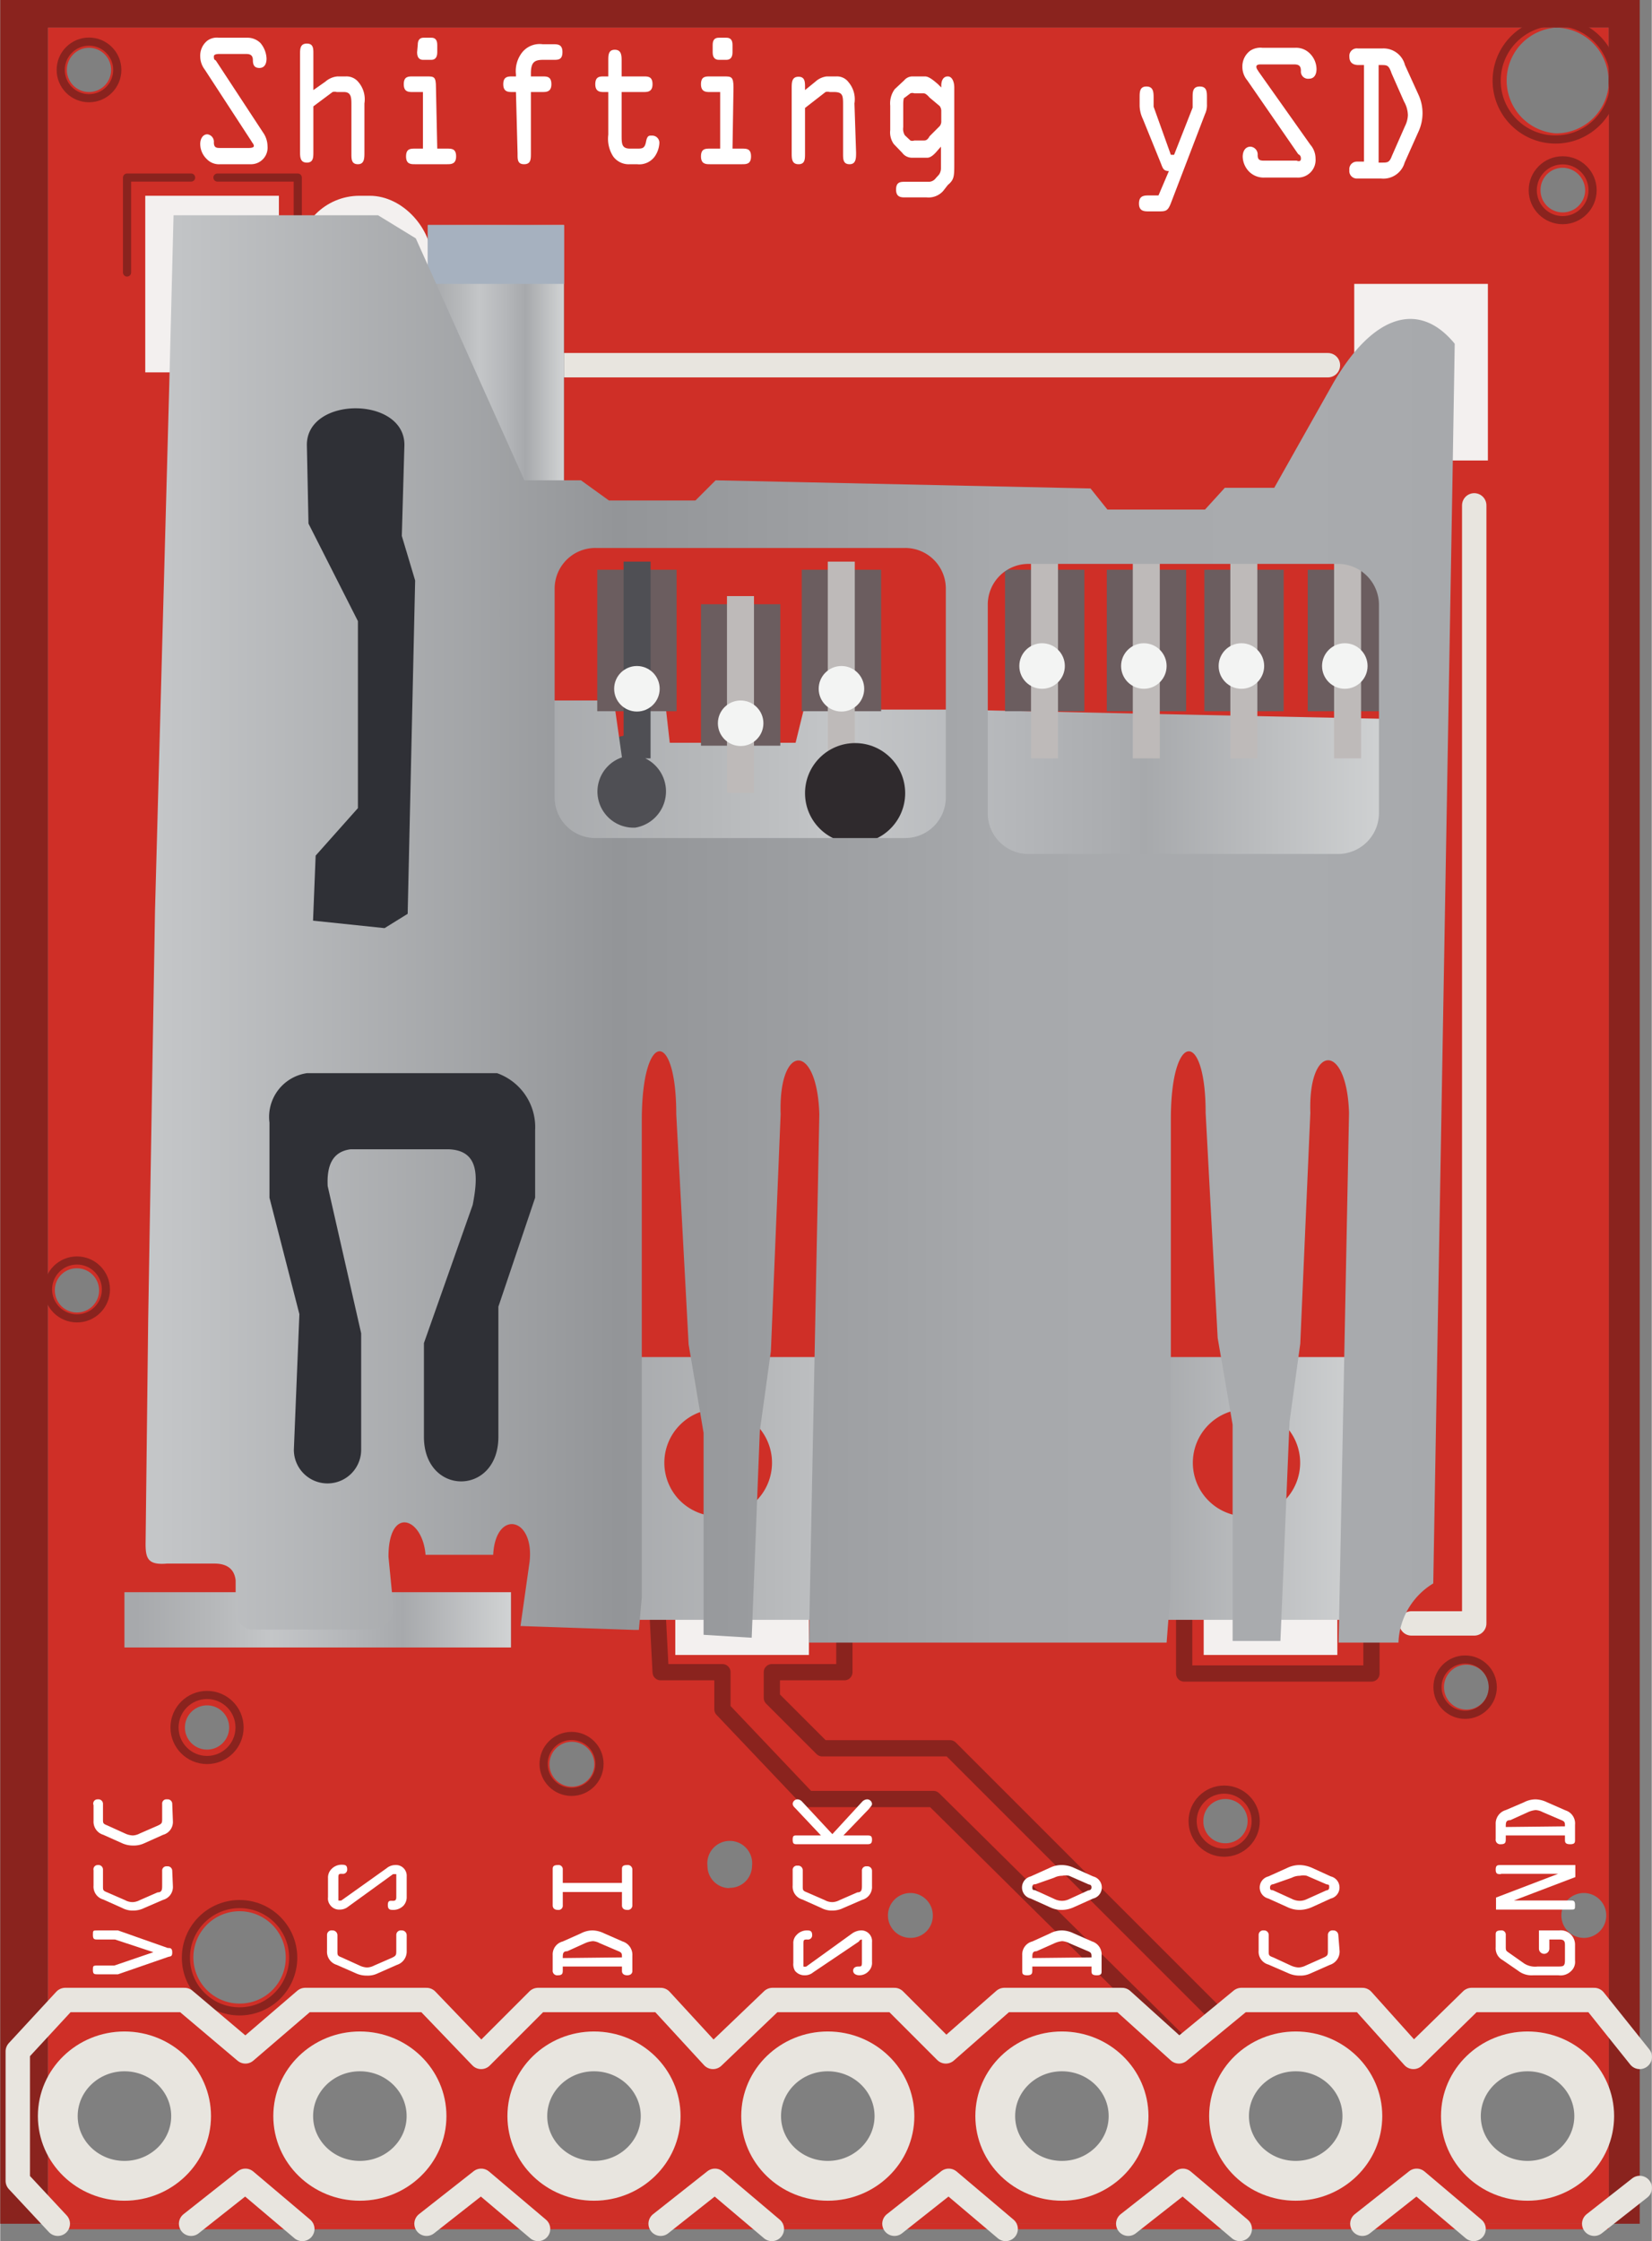 <?xml version="1.0" ?><svg height="24.31mm" viewBox="0 0 50.79 68.92" width="17.92mm" xmlns="http://www.w3.org/2000/svg" xmlns:xlink="http://www.w3.org/1999/xlink">
  <rect x="0" y="0" width="50.79" height="68.92" fill="#808080" stroke="none"/>
  <defs>
    <linearGradient gradientUnits="userSpaceOnUse" id="Tin" x1="13.15" x2="17.33" y1="11.54" y2="11.54">
      <stop offset="0.03" stop-color="#a7a9ac"/>
      <stop offset="0.23" stop-color="#b6b8ba"/>
      <stop offset="0.38" stop-color="#c4c6c8"/>
      <stop offset="0.57" stop-color="#b5b7ba"/>
      <stop offset="0.72" stop-color="#a7a9ac"/>
      <stop offset="1" stop-color="#d1d3d4"/>
      <stop offset="1" stop-color="#a7a9ac"/>
    </linearGradient>
    <linearGradient data-name="Tin" id="Tin-2" x1="17.83" x2="42.17" xlink:href="#Tin" y1="45.77" y2="45.77"/>
    <linearGradient data-name="Tin" id="Tin-3" x1="3.82" x2="15.71" xlink:href="#Tin" y1="49.81" y2="49.81"/>
    <linearGradient data-name="Tin" id="Tin-4" x1="15.43" x2="42.87" xlink:href="#Tin" y1="24.67" y2="24.67"/>
    <linearGradient gradientUnits="userSpaceOnUse" id="Lead" x1="4.46" x2="44.74" y1="28.54" y2="28.54">
      <stop offset="0.01" stop-color="#c4c6c8"/>
      <stop offset="0.36" stop-color="#939598"/>
      <stop offset="0.59" stop-color="#a2a4a7"/>
      <stop offset="0.65" stop-color="#a7a9ac"/>
      <stop offset="0.87" stop-color="#a9abae"/>
      <stop offset="1" stop-color="#a7a9ac"/>
      <stop offset="1" stop-color="#d1d3d4"/>
    </linearGradient>
  </defs>
  <title>SparkFun Level Shifting microSD Breakout</title>
  <g data-name="ROUND CIRCLES" id="ROUND_CIRCLES">
    <polygon points="50.42 0 0 0 0 68.38 1.47 68.38 1.47 0.85 47.83 0.85 49.46 0.85 49.46 2.48 49.46 68.38 50.42 68.38 50.42 0" style="fill: #8a231e"/>
    <rect height="0.17" style="fill: #cf2f27" width="47.99" x="1.47" y="68.38"/>
    <path d="M47.83,4.1a1.63,1.63,0,0,1,0-3.25H1.47V68.38h48V2.48A1.62,1.62,0,0,1,47.83,4.1Zm.26,1.06a.7.7,0,0,1,.65.73.69.69,0,0,1-.73.64.68.68,0,0,1-.64-.72A.68.68,0,0,1,48.09,5.16ZM17.57,53.56a.69.69,0,1,1-.68.68A.69.69,0,0,1,17.57,53.56ZM2.73,1.47a.68.68,0,1,1-.68.68A.68.68,0,0,1,2.73,1.47ZM2.36,39a.68.68,0,1,1-.68.68A.67.67,0,0,1,2.36,39ZM3.82,67.06a2,2,0,1,1,2-2A2,2,0,0,1,3.82,67.06ZM5.68,53.12a.68.68,0,1,1,1.36,0,.68.68,0,0,1-1.36,0Zm1.68,8.49A1.42,1.42,0,1,1,8.78,60.2,1.41,1.41,0,0,1,7.36,61.61Zm3.7,5.45a2,2,0,1,1,2-2A2,2,0,0,1,11.06,67.06Zm7.38,0a2,2,0,1,1,2-2A2,2,0,0,1,18.44,67.06Zm4-9a.68.68,0,0,1-.69-.68.69.69,0,1,1,1.37,0A.68.68,0,0,1,22.4,58.05Zm3.05,9a2,2,0,1,1,2-2A2,2,0,0,1,25.45,67.06ZM28,59.59a.69.69,0,1,1,.68-.68A.68.68,0,0,1,28,59.59Zm4.63,7.47a2,2,0,1,1,2-2A2,2,0,0,1,32.65,67.06ZM37,56a.67.67,0,0,1,.68-.68.68.68,0,1,1,0,1.36A.67.67,0,0,1,37,56Zm2.88,11.06a2,2,0,1,1,2-2A2,2,0,0,1,39.84,67.06Zm4.52-15.18a.69.69,0,0,1,.69-.69.69.69,0,1,1-.69.69ZM47,67.06a2,2,0,1,1,2-2A2,2,0,0,1,47,67.06Zm1.7-7.47a.69.69,0,1,1,.69-.68A.69.69,0,0,1,48.67,59.59Z" style="fill: #cf2f27"/>
    <path d="M49.46,2.48V.85H47.83A1.63,1.63,0,0,1,49.46,2.48Z" style="fill: #cf2f27"/>
  </g>
  <g data-name="DRAK RED" id="DRAK_RED">
    <polyline points="20.13 47.96 20.31 51.42 22.21 51.42 22.21 52.56 24.83 55.32 28.7 55.32 36.41 62.95" style="fill: none;stroke: #8a231e;stroke-linecap: round;stroke-linejoin: round;stroke-width: 0.5px"/>
    <polyline points="25.96 49.29 25.96 51.42 23.73 51.42 23.73 52.21 25.28 53.76 29.21 53.76 37.51 62.06" style="fill: none;stroke: #8a231e;stroke-linecap: round;stroke-linejoin: round;stroke-width: 0.5px"/>
    <polyline points="36.41 48.17 36.41 51.46 42.17 51.46 42.17 49.92" style="fill: none;stroke: #8a231e;stroke-linecap: round;stroke-linejoin: round;stroke-width: 0.5px"/>
    <circle cx="6.36" cy="53.12" r="1" style="fill: none;stroke: #8a231e;stroke-linecap: round;stroke-linejoin: round;stroke-width: 0.25px"/>
    <circle cx="7.36" cy="60.2" r="1.65" style="fill: none;stroke: #8a231e;stroke-linecap: round;stroke-linejoin: round;stroke-width: 0.25px"/>
    <circle cx="17.57" cy="54.24" r="0.86" style="fill: none;stroke: #8a231e;stroke-linecap: round;stroke-linejoin: round;stroke-width: 0.25px"/>
    <circle cx="2.36" cy="39.65" r="0.89" style="fill: none;stroke: #8a231e;stroke-linecap: round;stroke-linejoin: round;stroke-width: 0.25px"/>
    <circle cx="37.64" cy="56" r="0.97" style="fill: none;stroke: #8a231e;stroke-linecap: round;stroke-linejoin: round;stroke-width: 0.25px"/>
    <circle cx="45.05" cy="51.88" r="0.85" style="fill: none;stroke: #8a231e;stroke-linecap: round;stroke-linejoin: round;stroke-width: 0.25px"/>
    <circle cx="47.83" cy="2.48" r="1.81" style="fill: none;stroke: #8a231e;stroke-linecap: round;stroke-linejoin: round;stroke-width: 0.25px"/>
    <circle cx="48.05" cy="5.85" r="0.92" style="fill: none;stroke: #8a231e;stroke-linecap: round;stroke-linejoin: round;stroke-width: 0.25px"/>
    <circle cx="2.73" cy="2.15" r="0.87" style="fill: none;stroke: #8a231e;stroke-linecap: round;stroke-linejoin: round;stroke-width: 0.25px"/>
    <polyline points="6.68 5.46 9.15 5.46 9.15 7.23" style="fill: none;stroke: #8a231e;stroke-linecap: round;stroke-linejoin: round;stroke-width: 0.25px"/>
    <polyline points="5.87 5.46 3.9 5.46 3.9 8.38" style="fill: none;stroke: #8a231e;stroke-linecap: round;stroke-linejoin: round;stroke-width: 0.25px"/>
  </g>
  <g data-name="WHITE COLORS" id="WHITE_COLORS">
    <polyline points="50.42 63.25 49.02 61.5 45.25 61.5 43.46 63.25 41.89 61.5 38.17 61.5 36.25 63.08 34.5 61.5 30.88 61.5 29.08 63.08 27.5 61.5 23.75 61.5 21.92 63.25 20.31 61.5 16.54 61.5 14.79 63.25 13.11 61.5 9.38 61.5 7.54 63.08 5.67 61.5 2 61.5 0.54 63.08 0.54 67.06 1.77 68.38" style="fill: none;stroke: #e8e5df;stroke-linecap: round;stroke-linejoin: round;stroke-width: 0.75px"/>
    <polyline points="5.87 68.38 7.54 67.06 9.29 68.54" style="fill: none;stroke: #e8e5df;stroke-linecap: round;stroke-linejoin: round;stroke-width: 0.75px"/>
    <polyline points="13.11 68.38 14.79 67.06 16.54 68.54" style="fill: none;stroke: #e8e5df;stroke-linecap: round;stroke-linejoin: round;stroke-width: 0.75px"/>
    <polyline points="20.31 68.38 21.98 67.06 23.73 68.54" style="fill: none;stroke: #e8e5df;stroke-linecap: round;stroke-linejoin: round;stroke-width: 0.75px"/>
    <polyline points="27.5 68.38 29.17 67.06 30.92 68.54" style="fill: none;stroke: #e8e5df;stroke-linecap: round;stroke-linejoin: round;stroke-width: 0.75px"/>
    <polyline points="34.69 68.38 36.37 67.06 38.12 68.54" style="fill: none;stroke: #e8e5df;stroke-linecap: round;stroke-linejoin: round;stroke-width: 0.75px"/>
    <polyline points="41.89 68.38 43.56 67.06 45.31 68.54" style="fill: none;stroke: #e8e5df;stroke-linecap: round;stroke-linejoin: round;stroke-width: 0.75px"/>
    <line style="fill: none;stroke: #e8e5df;stroke-linecap: round;stroke-linejoin: round;stroke-width: 0.75px" x1="49.02" x2="50.42" y1="68.38" y2="67.28"/>
    <line style="fill: none;stroke: #e8e5df;stroke-linecap: round;stroke-linejoin: round;stroke-width: 0.75px" x1="16.77" x2="40.83" y1="11.23" y2="11.23"/>
    <polyline points="45.33 15.54 45.33 49.92 43.4 49.92" style="fill: none;stroke: #e8e5df;stroke-linecap: round;stroke-linejoin: round;stroke-width: 0.75px"/>
  </g>
  <g id="TEXT">
    <g>
      <path d="M8.08,4.07a.75.75,0,0,1,.14.42.51.51,0,0,1-.53.56H6.77a.52.52,0,0,1-.42-.16.65.65,0,0,1-.2-.46c0-.16.08-.3.22-.3a.23.23,0,0,1,.2.25c0,.15.07.17.18.17h.91s.14,0,.14-.06-.06-.11-.07-.14L6.29,2.14a.68.68,0,0,1-.14-.41.59.59,0,0,1,.22-.48.5.5,0,0,1,.35-.09h.89A.57.57,0,0,1,8,1.32a.79.79,0,0,1,.19.48c0,.16-.06.29-.22.29s-.2-.1-.2-.24-.07-.19-.2-.19H6.71s-.14,0-.14.07,0,.1.06.13Z" style="fill: #fff"/>
      <path d="M10.35,2.83a.24.24,0,0,0-.13,0l-.59.44v1.4c0,.17,0,.33-.2.33s-.21-.16-.21-.33v-3c0-.16,0-.33.21-.33s.2.17.2.33V2.77L10,2.51a.65.65,0,0,1,.37-.16h.26a.47.47,0,0,1,.39.18.81.81,0,0,1,.18.65l0,1.51c0,.17,0,.36-.2.36s-.2-.16-.2-.32l0-1.49c0-.23,0-.41-.23-.41Z" style="fill: #fff"/>
      <path d="M13.44,4.57h.31c.13,0,.27,0,.27.24s-.16.24-.27.24h-1c-.12,0-.27,0-.27-.24s.14-.24.27-.24H13V2.83h-.32c-.12,0-.27,0-.27-.24s.14-.24.27-.24h.43c.23,0,.29,0,.29.34Zm-.6-3.19c0-.17.08-.22.18-.22h.24c.1,0,.18.05.18.22v.23c0,.17-.08.23-.18.23H13c-.1,0-.18-.06-.18-.23Z" style="fill: #fff"/>
      <path d="M15.86,2.83h-.11c-.12,0-.28,0-.28-.24s.15-.24.28-.24h.11V2.29a.93.93,0,0,1,.2-.69.69.69,0,0,1,.62-.24H17c.14,0,.29,0,.29.24s-.13.24-.27.24h-.32c-.27,0-.38.07-.38.42v.09h.35c.14,0,.28,0,.28.24s-.16.24-.28.24h-.35V4.72c0,.17,0,.33-.21.33s-.2-.16-.2-.33Z" style="fill: #fff"/>
      <path d="M19.11,4.15c0,.27,0,.42.26.42h.21c.16,0,.24,0,.28-.21s.1-.19.2-.19a.22.22,0,0,1,.21.24.8.8,0,0,1-.14.4.59.59,0,0,1-.55.24h-.21a.59.59,0,0,1-.52-.24,1,1,0,0,1-.15-.67V2.83h-.13c-.11,0-.27,0-.27-.24s.14-.24.27-.24h.13V1.86c0-.16,0-.33.2-.33s.21.17.21.33v.49h.67c.14,0,.28,0,.28.24s-.16.24-.28.24h-.67Z" style="fill: #fff"/>
      <path d="M22.52,4.57h.3c.13,0,.27,0,.27.24s-.15.24-.27.24h-1c-.11,0-.27,0-.27-.24s.14-.24.27-.24h.32V2.83h-.32c-.11,0-.27,0-.27-.24s.14-.24.27-.24h.43c.23,0,.3,0,.3.34Zm-.61-3.19c0-.17.08-.22.19-.22h.23c.11,0,.19.05.19.22v.23c0,.17-.08.23-.19.23H22.1c-.11,0-.19-.06-.19-.23Z" style="fill: #fff"/>
      <path d="M24.75,3.32v1.4c0,.17,0,.33-.2.33s-.21-.16-.21-.33v-2c0-.18,0-.36.21-.36s.2.18.2.35v.06h0l.32-.26a.62.62,0,0,1,.35-.16h.3a.44.44,0,0,1,.37.18.81.81,0,0,1,.18.65l.05,1.51c0,.17,0,.36-.2.36s-.2-.16-.2-.32l0-1.49c0-.29,0-.41-.28-.41h-.13a.24.24,0,0,0-.13,0Z" style="fill: #fff"/>
      <path d="M27.37,3.25a.74.74,0,0,1,.14-.51l.29-.27a.33.33,0,0,1,.25-.12h.39c.11,0,.24.1.4.24l.1.1V2.63c0-.15.06-.28.2-.28s.2.18.2.34V5c0,.43,0,.52-.2.69L29,5.87a.6.6,0,0,1-.51.2h-.66c-.12,0-.28,0-.28-.24s.14-.24.28-.24h.74a.27.27,0,0,0,.2-.11l.1-.11a.34.34,0,0,0,.06-.2V4.51l-.09.1c-.09.11-.21.24-.33.24h-.47a.37.37,0,0,1-.3-.15l-.26-.27A.62.62,0,0,1,27.37,4Zm.4.66a.37.37,0,0,0,.05.25l.17.16a.17.17,0,0,0,.12,0h.29c.05,0,.11,0,.18-.13l.31-.31a.23.23,0,0,0,.05-.16V3.42a.25.25,0,0,0-.05-.16L28.58,3c-.07-.08-.13-.13-.18-.13h-.29a.17.17,0,0,0-.12,0L27.82,3c-.05,0-.05.15-.05.25Z" style="fill: #fff"/>
    </g>
    <g>
      <path d="M36.67,3.31V3c0-.17,0-.34.22-.34s.22.17.22.34v.2a.64.64,0,0,1-.06.31L36,6.25c-.09.23-.15.25-.35.25h-.33c-.13,0-.3,0-.3-.24s.15-.25.3-.25h.3l.32-.75h0c-.18,0-.19-.1-.26-.27l-.54-1.33a1,1,0,0,1-.1-.41V3c0-.17,0-.34.21-.34s.22.17.22.34v.28L36,4.76h.1Z" style="fill: #fff"/>
      <path d="M40.29,4.45a.65.65,0,0,1,.16.43.54.54,0,0,1-.57.58h-1a.63.63,0,0,1-.46-.17.68.68,0,0,1-.21-.47c0-.17.08-.31.24-.31a.24.24,0,0,1,.22.26c0,.15.07.17.2.17h1S40,5,40,4.88s-.07-.12-.09-.15L38.35,2.47a.64.64,0,0,1-.15-.42.6.6,0,0,1,.24-.49.57.57,0,0,1,.38-.09h1a.59.59,0,0,1,.45.17.69.69,0,0,1,.21.48c0,.17-.07.3-.23.3A.22.22,0,0,1,40,2.18c0-.17-.08-.2-.22-.2h-1c-.05,0-.15,0-.15.07s.05.11.06.14Z" style="fill: #fff"/>
      <path d="M41.94,2h-.17c-.15,0-.28-.06-.28-.26a.23.23,0,0,1,.26-.25h.76A.68.68,0,0,1,43.2,2l.41.9a1.36,1.36,0,0,1,0,1.16L43.19,5a.68.68,0,0,1-.72.49h-.75a.23.23,0,0,1-.23-.26.23.23,0,0,1,.23-.26h.22Zm.45,3h.09c.19,0,.24,0,.32-.21l.4-.91a.82.82,0,0,0,.09-.34.89.89,0,0,0-.12-.42l-.38-.86C42.7,2,42.66,2,42.45,2h-.06Z" style="fill: #fff"/>
    </g>
    <g>
      <path d="M26.19,59.46a.52.52,0,0,1,.27-.1.33.33,0,0,1,.35.36v.61a.36.36,0,0,1-.1.28.39.39,0,0,1-.29.13c-.1,0-.19-.05-.19-.14s.07-.13.16-.13.11,0,.11-.13v-.6s0-.1,0-.1-.07,0-.09.06L25,60.65a.39.39,0,0,1-.26.09.37.37,0,0,1-.3-.14.4.4,0,0,1-.05-.24v-.59a.35.35,0,0,1,.1-.27.43.43,0,0,1,.3-.14c.1,0,.18,0,.18.15a.13.13,0,0,1-.15.13c-.1,0-.12,0-.12.14v.59s0,.1,0,.1a.16.16,0,0,0,.09,0Z" style="fill: #fff"/>
      <path d="M26.81,58a.41.41,0,0,1-.3.42l-.58.25a.76.76,0,0,1-.33.08.69.69,0,0,1-.35-.08l-.58-.26a.41.41,0,0,1-.3-.43v-.47a.13.13,0,0,1,.15-.14.14.14,0,0,1,.16.14V58c0,.12,0,.14.13.19l.55.24a.48.48,0,0,0,.24.06.51.51,0,0,0,.21-.06l.55-.24c.13,0,.14-.08.14-.21v-.45a.13.13,0,0,1,.15-.14.14.14,0,0,1,.16.14Z" style="fill: #fff"/>
      <path d="M24.52,56.71c-.1,0-.15,0-.15-.14s.05-.13.15-.13h.72l-.81-.86a.17.17,0,0,1-.06-.11.15.15,0,0,1,.16-.14.21.21,0,0,1,.13.07l.93,1,.92-1a.23.23,0,0,1,.14-.07.15.15,0,0,1,.16.14c0,.06-.06.1-.09.15l-.79.82h.72c.1,0,.16,0,.16.13s-.06.14-.16.14Z" style="fill: #fff"/>
    </g>
    <g>
      <path d="M3.53,59.64H3c-.1,0-.15,0-.15-.14s0-.14.15-.14h.5l.12,0,1.53.54c.08,0,.14,0,.14.14s-.06.11-.14.14l-1.53.53H3c-.1,0-.15,0-.15-.13s0-.14.15-.14h.51l1.2-.41Z" style="fill: #fff"/>
      <path d="M5.31,58a.41.41,0,0,1-.3.42l-.58.25a.76.76,0,0,1-.33.08.69.69,0,0,1-.35-.08l-.58-.26a.41.41,0,0,1-.3-.43v-.47A.13.13,0,0,1,3,57.35a.14.14,0,0,1,.16.14V58c0,.12,0,.14.13.19l.55.24a.48.48,0,0,0,.24.06.51.51,0,0,0,.21-.06l.55-.24c.13,0,.14-.08.14-.21v-.45a.13.13,0,0,1,.15-.14.14.14,0,0,1,.16.14Z" style="fill: #fff"/>
      <path d="M5.31,56a.41.41,0,0,1-.3.42l-.58.26a.75.75,0,0,1-.33.07.81.81,0,0,1-.35-.07l-.58-.26a.42.42,0,0,1-.3-.43v-.48A.13.13,0,0,1,3,55.33a.14.14,0,0,1,.16.14v.47c0,.12,0,.14.13.19l.55.25a.61.61,0,0,0,.24.06.51.51,0,0,0,.21-.06l.55-.24c.13-.06.14-.08.14-.21v-.46a.13.13,0,0,1,.15-.14.14.14,0,0,1,.16.14Z" style="fill: #fff"/>
    </g>
    <g>
      <path d="M47.64,59.92a.16.16,0,0,1-.32,0v-.56h.62a.44.44,0,0,1,.49.45v.48a.38.38,0,0,1-.12.32.46.46,0,0,1-.39.13h-.78a.67.67,0,0,1-.46-.14l-.48-.33a.41.41,0,0,1-.21-.39V59.5c0-.07,0-.14.16-.14a.13.13,0,0,1,.15.14v.34c0,.15,0,.14.13.23l.44.31a.63.63,0,0,0,.41.09h.61c.18,0,.23,0,.23-.2v-.44c0-.1,0-.19-.16-.19h-.32Z" style="fill: #fff"/>
      <path d="M46.15,57.63c-.1,0-.16,0-.16-.14s.06-.14.16-.14h2.29v.37l-1.89.72h1.73c.1,0,.15,0,.15.14s0,.14-.15.14H46v-.37l1.91-.73H46.15Z" style="fill: #fff"/>
      <path d="M46.3,56.44v.1c0,.1,0,.17-.15.17a.14.14,0,0,1-.16-.16v-.46a.43.43,0,0,1,.31-.43l.56-.24a.77.77,0,0,1,.36-.09.86.86,0,0,1,.35.09l.57.25a.42.42,0,0,1,.29.44v.46c0,.08,0,.14-.15.14s-.16-.06-.16-.14v-.13Zm1.82-.28v0c0-.12,0-.15-.13-.2l-.56-.24a.51.51,0,0,0-.21-.06.72.72,0,0,0-.25.07l-.53.24c-.14,0-.14.08-.14.21v0Z" style="fill: #fff"/>
    </g>
    <g>
      <path d="M12.5,60a.43.43,0,0,1-.3.42l-.59.26a.7.7,0,0,1-.33.07.8.8,0,0,1-.34-.07l-.59-.26a.42.42,0,0,1-.3-.43V59.5a.14.14,0,0,1,.16-.14.15.15,0,0,1,.16.14V60c0,.12,0,.14.13.19l.55.25a.6.6,0,0,0,.23.06.51.51,0,0,0,.22-.06l.55-.24c.12-.06.13-.08.13-.21V59.5a.14.14,0,0,1,.16-.14.15.15,0,0,1,.16.14Z" style="fill: #fff"/>
      <path d="M11.88,57.45a.42.42,0,0,1,.26-.1.33.33,0,0,1,.36.35v.62a.39.39,0,0,1-.1.28.44.44,0,0,1-.3.13c-.1,0-.18,0-.18-.15s.07-.13.16-.13.1-.05.1-.12v-.61s0-.09,0-.09-.08,0-.1,0l-1.38,1a.41.41,0,0,1-.26.09.34.34,0,0,1-.3-.15.32.32,0,0,1-.06-.23v-.59a.37.37,0,0,1,.11-.28.43.43,0,0,1,.29-.13c.11,0,.19,0,.19.14a.13.13,0,0,1-.15.14c-.11,0-.12,0-.12.13v.6s0,.09,0,.09a.25.25,0,0,0,.09,0Z" style="fill: #fff"/>
    </g>
    <g>
      <path d="M17.3,60.47v.1c0,.1,0,.17-.15.17a.14.14,0,0,1-.16-.16v-.46a.41.41,0,0,1,.31-.42l.56-.25a.77.77,0,0,1,.36-.09.86.86,0,0,1,.35.09l.57.25a.43.43,0,0,1,.3.44v.47c0,.07-.05.13-.16.13s-.16-.06-.16-.13v-.14Zm1.82-.28v0c0-.12,0-.15-.13-.2l-.56-.24a.51.51,0,0,0-.2-.06.71.71,0,0,0-.26.07l-.53.24c-.14,0-.14.08-.14.21v0Z" style="fill: #fff"/>
      <path d="M19.12,57.9v-.41c0-.07,0-.14.16-.14a.14.14,0,0,1,.16.14v1.1a.14.14,0,0,1-.16.14c-.12,0-.16-.07-.16-.14v-.41H17.3v.41a.13.13,0,0,1-.15.14c-.12,0-.16-.07-.16-.14v-1.1c0-.07,0-.14.16-.14a.13.13,0,0,1,.15.14v.41Z" style="fill: #fff"/>
    </g>
    <g>
      <path d="M31.74,60.47v.1c0,.1,0,.17-.16.17s-.15-.07-.15-.16v-.46a.41.41,0,0,1,.31-.42l.55-.25a.78.78,0,0,1,.37-.09.86.86,0,0,1,.35.09l.57.25a.42.42,0,0,1,.29.44v.47c0,.07,0,.13-.15.13s-.16-.06-.16-.13v-.14Zm1.82-.28v0c0-.12,0-.15-.13-.2l-.56-.24a.56.56,0,0,0-.21-.06.72.72,0,0,0-.25.07l-.54.24c-.13,0-.13.08-.13.21v0Z" style="fill: #fff"/>
      <path d="M32.31,57.42a.81.81,0,0,1,.35-.07.92.92,0,0,1,.37.09l.58.26a.35.35,0,0,1,0,.68l-.58.26a.92.92,0,0,1-.37.09.81.81,0,0,1-.35-.07l-.62-.28a.35.35,0,0,1,0-.68Zm-.47.52c-.05,0-.1,0-.1.1s.05.07.1.09l.57.26a.54.54,0,0,0,.25.06.5.5,0,0,0,.21-.05l.59-.27s.1,0,.1-.09-.05-.08-.1-.1l-.59-.26a.5.5,0,0,0-.21,0,.54.54,0,0,0-.25.06Z" style="fill: #fff"/>
    </g>
    <g>
      <path d="M41.19,60a.43.43,0,0,1-.3.42l-.59.26a.72.72,0,0,1-.33.07.84.84,0,0,1-.35-.07L39,60.41a.41.41,0,0,1-.3-.43V59.5a.14.14,0,0,1,.16-.14.14.14,0,0,1,.15.14V60c0,.12,0,.14.14.19l.54.25a.65.65,0,0,0,.24.06.55.55,0,0,0,.22-.06l.54-.24c.13-.06.14-.08.14-.21V59.5a.14.14,0,0,1,.16-.14.15.15,0,0,1,.16.14Z" style="fill: #fff"/>
      <path d="M39.62,57.42a.87.87,0,0,1,.35-.07,1,1,0,0,1,.38.09l.57.26a.35.35,0,0,1,0,.68l-.57.26a1,1,0,0,1-.38.09.87.87,0,0,1-.35-.07L39,58.38a.35.35,0,0,1,0-.68Zm-.47.52s-.1,0-.1.1.05.07.1.09l.57.26a.54.54,0,0,0,.25.06.5.5,0,0,0,.21-.05l.6-.27s.09,0,.09-.09,0-.08-.09-.1l-.6-.26a.5.5,0,0,0-.21,0,.54.54,0,0,0-.25.06Z" style="fill: #fff"/>
    </g>
  </g>
  <g id="CONECTORS">
    <rect height="34.61" style="fill: #2f3036" transform="translate(-2.17 1.01) rotate(-4.45)" width="9.06" x="7.37" y="11.15"/>
    <rect height="5.43" style="fill: #f3f0ef" width="4.11" x="41.64" y="8.73"/>
    <rect height="5.43" style="fill: #f3f0ef" width="4.11" x="4.46" y="6.02"/>
    <rect height="2.72" style="fill: #f3f0ef" width="4.11" x="20.76" y="48.17"/>
    <rect height="2.72" style="fill: #f3f0ef" width="4.11" x="37.01" y="48.17"/>
    <rect height="5.43" rx="1.9" ry="1.9" style="fill: #f3f0ef" width="4.11" x="9.15" y="6.02"/>
    <rect height="9.25" style="fill: url(#Tin)" width="4.19" x="13.15" y="6.92"/>
    <circle cx="19.44" cy="24.07" r="1.47" style="fill: #4f4f54"/>
    <polygon points="22.79 51.35 22.82 50.51 21.33 50.42 21.33 51.19 22.79 51.35" style="fill: none"/>
    <polygon points="39.05 50.95 39.06 50.6 37.6 50.6 37.6 50.79 39.05 50.95" style="fill: none"/>
    <polygon points="22.82 50.51 22.79 51.35 21.33 51.19 21.33 50.42 19.35 50.3 19.21 51.88 24.58 51.47 24.6 50.6 24.29 50.6 22.82 50.51" style="fill: none"/>
    <polygon points="39.06 50.6 39.05 50.95 37.6 50.79 37.6 50.6 35.55 50.6 35.47 51.46 40.85 51.06 40.86 50.6 40.67 50.6 39.06 50.6" style="fill: none"/>
    <path d="M17.83,41.73v8.08H42.17V41.73Zm5.42,4.42a1.67,1.67,0,0,1-2.34,0,1.65,1.65,0,0,1,0-2.34,1.65,1.65,0,0,1,2.34,2.34Zm16.24,0a1.65,1.65,0,1,1,0-2.34A1.65,1.65,0,0,1,39.49,46.15Z" style="fill: url(#Tin-2)"/>
    <rect height="1.7" style="fill: url(#Tin-3)" width="11.89" x="3.82" y="48.96"/>
    <path d="M16.87,21.54h2l.25,1.75a1.11,1.11,0,0,0,.41,2.16,1.13,1.13,0,0,0,.31-2.13V21.7l.63.08.12,1.06h3.87l.27-1.1,1,.08c0,.46.5.44.48,0h3l13.65.29v4.71l-25.27,1-2.17-1.41Z" style="fill: url(#Tin-4)"/>
    <g>
      <rect height="4.35" style="fill: #6b5d5f" width="2.44" x="18.36" y="17.52"/>
      <rect height="6.05" style="fill: #4f4f54" width="0.83" x="19.17" y="17.27"/>
      <circle cx="19.58" cy="21.18" r="0.7" style="fill: #f3f4f3"/>
      <rect height="4.35" style="fill: #6b5d5f" width="2.44" x="21.55" y="18.58"/>
      <rect height="6.05" style="fill: #bebab9" width="0.83" x="22.35" y="18.33"/>
      <circle cx="22.77" cy="22.24" r="0.7" style="fill: #f3f4f3"/>
      <rect height="4.35" style="fill: #6b5d5f" width="2.44" x="24.65" y="17.52"/>
      <rect height="6.05" style="fill: #bebab9" width="0.83" x="25.45" y="17.27"/>
      <circle cx="25.87" cy="21.18" r="0.7" style="fill: #f3f4f3"/>
      <rect height="4.35" style="fill: #6b5d5f" width="2.44" x="30.9" y="17.52"/>
      <rect height="6.05" style="fill: #bebab9" width="0.83" x="31.7" y="17.27"/>
      <circle cx="32.04" cy="20.48" r="0.7" style="fill: #f3f4f3"/>
      <rect height="4.35" style="fill: #6b5d5f" width="2.44" x="34.03" y="17.52"/>
      <rect height="6.05" style="fill: #bebab9" width="0.83" x="34.83" y="17.27"/>
      <circle cx="35.17" cy="20.48" r="0.7" style="fill: #f3f4f3"/>
      <rect height="4.35" style="fill: #6b5d5f" width="2.44" x="37.03" y="17.52"/>
      <rect height="6.05" style="fill: #bebab9" width="0.83" x="37.83" y="17.27"/>
      <circle cx="38.17" cy="20.48" r="0.7" style="fill: #f3f4f3"/>
      <g>
        <rect height="4.35" style="fill: #6b5d5f" width="2.44" x="40.21" y="17.52"/>
        <rect height="6.05" style="fill: #bebab9" width="0.83" x="41.02" y="17.27"/>
        <circle cx="41.35" cy="20.48" r="0.7" style="fill: #f3f4f3"/>
      </g>
    </g>
    <circle cx="26.29" cy="24.39" r="1.54" style="fill: #2f2a2d"/>
    <rect height="1.81" style="fill: #a6b1bf" width="4.19" x="13.15" y="6.92"/>
    <circle cx="6.68" cy="8.39" r="1.23" style="fill: #a49695"/>
    <circle cx="42.87" cy="11.54" r="1.23" style="fill: #a49695"/>
    <path d="M41,11.77,39.18,15H37.66l-.61.67h-3l-.52-.65L22,14.77l-.62.62H18.72l-.86-.62H16.12L12.78,7.33l-1.16-.71H5.33L5.2,11.77h0L4.76,28,4.55,40.59l-.08,6.89c0,.46.09.65.66.6H6.59c.35,0,.61.14.65.52l0,.83a.58.58,0,0,0,.47.68H11c.71,0,1.09-.12,1.09-.7l-.15-1.54c0-1.58,1.05-1.21,1.14-.06h2.08c.07-1.4,1.27-1.17,1.12.21L16,50l3.5.12h.14l.09-1V34.46c0-2.79,1.06-2.83,1.06-.2l.38,7.08.46,2.72v6.21l1.48.09L23.36,44l.34-2.45L24,34.26c-.07-2.18,1.12-2.22,1.19,0l-.32,16.25h11L36,48.82V34.42c0-2.73,1.07-2.78,1.07-.2l.37,6.92.46,2.67v6.65h1.47l.28-6.74.33-2.4.31-7.1c-.07-2.13,1.12-2.18,1.19,0l-.32,16.29H43a2.22,2.22,0,0,1,1.07-1.82l.59-33.87h0l.07-4.25C43.65,9.25,42.24,9.64,41,11.77ZM9.43,13.68c0-1.5,3-1.5,3,0l-.08,2.8.41,1.37L12.53,28.1l-.71.44-2.2-.23.08-2L11,24.85V19.1l-1.52-3Zm5.89,26.5v4c0,1.83-2.29,1.83-2.29,0l0-2.88,1.5-4.25c.18-.92.18-1.68-.75-1.71l-3,0c-.57.07-.74.51-.71,1.13L11.1,41v3.58a1,1,0,1,1-2.07,0l.17-4.17-.92-3.58V34.52A1.36,1.36,0,0,1,9.43,33h5.85a1.76,1.76,0,0,1,1.17,1.75v2.08ZM29.08,24.51a1.25,1.25,0,0,1-1.25,1.26H18.31a1.25,1.25,0,0,1-1.26-1.26v-6.4a1.25,1.25,0,0,1,1.26-1.26h9.52a1.25,1.25,0,0,1,1.25,1.26ZM42.4,25a1.26,1.26,0,0,1-1.26,1.26H31.62A1.25,1.25,0,0,1,30.37,25v-6.4a1.25,1.25,0,0,1,1.25-1.26h9.52a1.26,1.26,0,0,1,1.26,1.26Z" style="fill: url(#Lead)"/>
  </g>
  <g id="Connectors">
    <ellipse cx="39.84" cy="65.07" data-cir-type="male" id="circuitoCon_CO" rx="2.05" ry="1.99" style="fill: none;stroke: #e8e5df;stroke-miterlimit: 10;stroke-width: 1.224px"/>
    <ellipse cx="32.65" cy="65.07" data-cir-type="male" id="circuitoCon_DO" rx="2.05" ry="1.99" style="fill: none;stroke: #e8e5df;stroke-miterlimit: 10;stroke-width: 1.224px"/>
    <ellipse cx="25.45" cy="65.07" data-cir-type="male" id="circuitoCon_SCK" rx="2.05" ry="1.99" style="fill: none;stroke: #e8e5df;stroke-miterlimit: 10;stroke-width: 1.224px"/>
    <ellipse cx="11.06" cy="65.07" data-cir-type="male" id="circuitoCon_CS" rx="2.05" ry="1.99" style="fill: none;stroke: #e8e5df;stroke-miterlimit: 10;stroke-width: 1.224px"/>
    <ellipse cx="3.82" cy="65.07" data-cir-type="male" id="circuitoCon_VCC" rx="2.05" ry="1.99" style="fill: none;stroke: #e8e5df;stroke-miterlimit: 10;stroke-width: 1.224px"/>
    <ellipse cx="18.26" cy="65.07" data-cir-type="male" id="circuitoCon_DI" rx="2.05" ry="1.99" style="fill: none;stroke: #e8e5df;stroke-miterlimit: 10;stroke-width: 1.224px"/>
    <ellipse cx="46.97" cy="65.07" data-cir-type="male" id="circuitoCon_GND" rx="2.05" ry="1.99" style="fill: none;stroke: #e8e5df;stroke-miterlimit: 10;stroke-width: 1.224px"/>
  </g>
</svg>